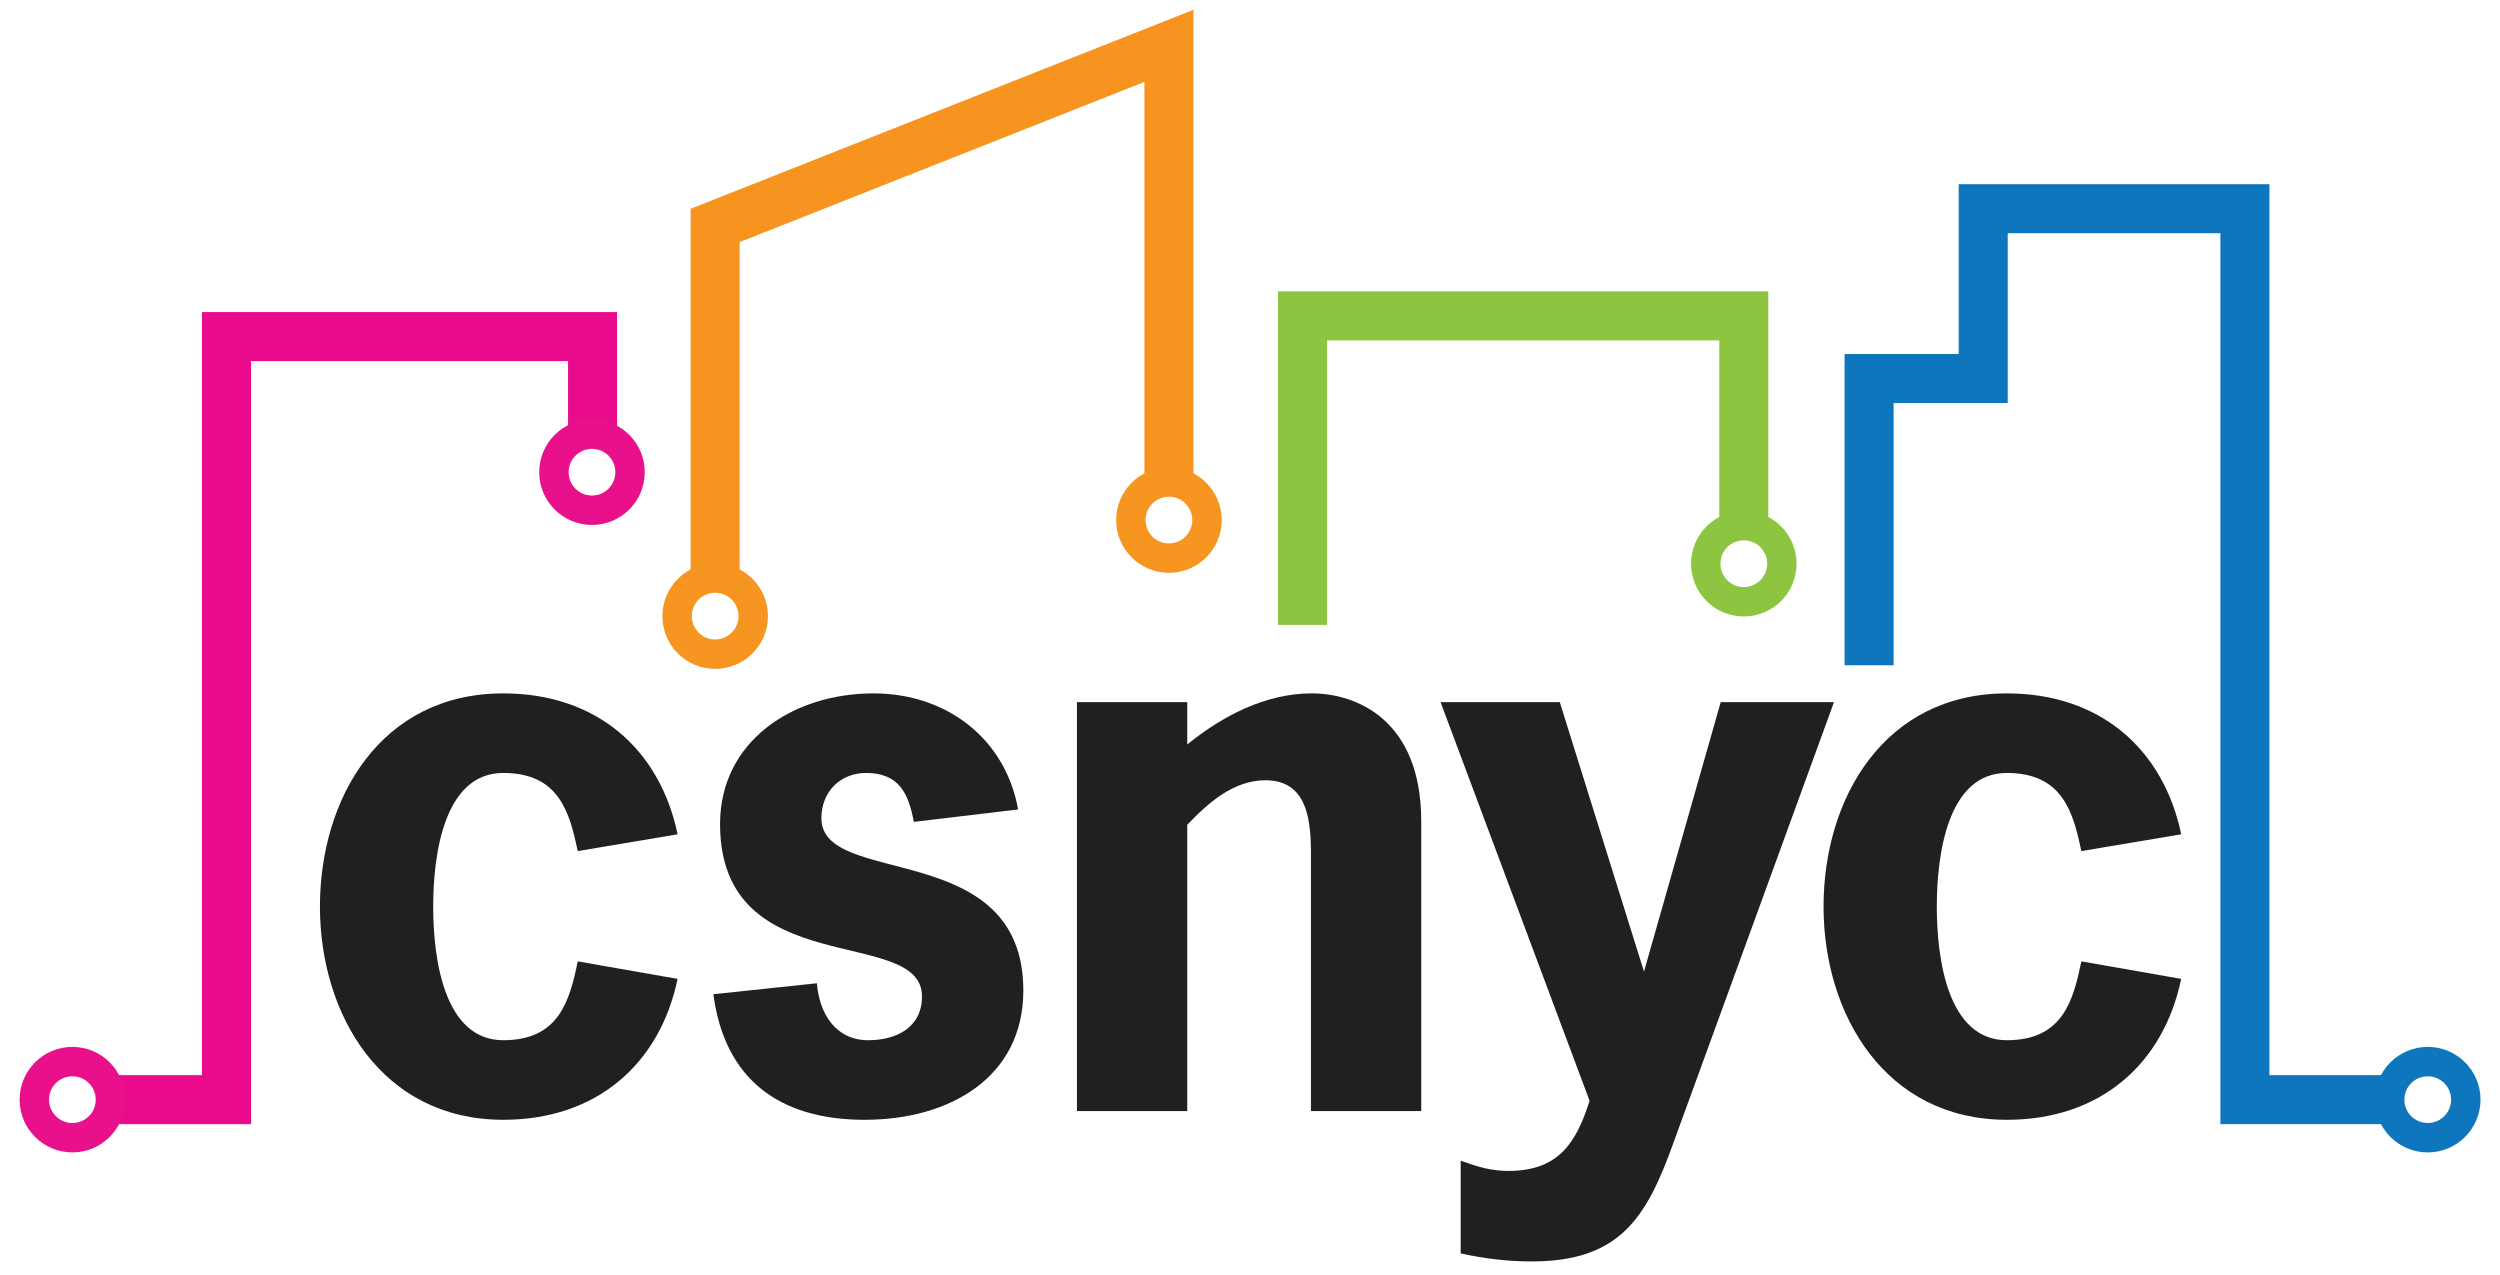 <?xml version="1.0" encoding="UTF-8" standalone="no"?>
<svg width="255px" height="130px" viewBox="0 0 255 130" version="1.1" xmlns="http://www.w3.org/2000/svg" xmlns:xlink="http://www.w3.org/1999/xlink">
    <!-- Generator: Sketch 3.8.3 (29802) - http://www.bohemiancoding.com/sketch -->
    <title>Group@2x</title>
    <desc>Created with Sketch.</desc>
    <defs></defs>
    <g id="Page-1" stroke="none" stroke-width="1" fill="none" fill-rule="evenodd">
        <g id="Artboard-1" transform="translate(-87, -77)">
            <g id="Group" transform="translate(90, 81)">
                <path d="M66.116,95.846 C64.292,104.559 57.831,110.219 48.331,110.219 C35.942,110.219 29.634,99.494 29.634,88.473 C29.634,77.374 35.866,66.725 48.331,66.725 C57.831,66.725 64.292,72.385 66.116,81.098 L55.931,82.811 C55.095,78.865 54.031,74.842 48.331,74.842 C42.251,74.842 41.186,83.258 41.186,88.473 C41.186,93.686 42.251,102.102 48.331,102.102 C54.031,102.102 55.095,98.079 55.931,94.059 L66.116,95.846 Z" id="Fill-1" fill="#221F20"></path>
                <path d="M90.207,79.832 C89.675,76.928 88.687,74.843 85.343,74.843 C82.683,74.843 80.782,76.778 80.782,79.459 C80.782,86.609 101.379,81.395 101.379,97.037 C101.379,105.899 93.855,110.22 85.19,110.22 C76.45,110.22 70.902,106.049 69.762,97.41 L80.326,96.293 C80.554,99.27 82.15,102.102 85.571,102.102 C88.383,102.102 91.043,100.836 91.043,97.633 C91.043,90.334 70.446,96.293 70.446,80.057 C70.446,71.641 77.818,66.725 86.103,66.725 C93.551,66.725 99.555,71.343 100.848,78.565 L90.207,79.832 Z" id="Fill-3" fill="#221F20"></path>
                <path d="M118.099,71.938 C121.672,69.034 126.08,66.725 130.792,66.725 C135.428,66.725 141.965,69.481 141.965,79.757 L141.965,109.326 L130.716,109.326 L130.716,84.227 C130.716,80.876 130.945,75.587 126.08,75.587 C122.811,75.587 120.227,77.897 118.099,80.129 L118.099,109.326 L106.85,109.326 L106.85,67.618 L118.099,67.618 L118.099,71.938 Z" id="Fill-5" fill="#221F20"></path>
                <path d="M167.65,112.678 C164.915,120.275 162.178,124.668 153.21,124.668 C150.778,124.668 148.345,124.37 145.989,123.849 L145.989,114.391 C147.662,114.987 149.029,115.434 150.853,115.434 C155.946,115.434 157.77,112.604 159.138,108.282 L143.937,67.617 L156.098,67.617 L164.686,95.1 L172.514,67.617 L184.067,67.617 L167.65,112.678 Z" id="Fill-7" fill="#221F20"></path>
                <path d="M219.484,95.846 C217.66,104.559 211.2,110.219 201.699,110.219 C189.31,110.219 183.002,99.494 183.002,88.473 C183.002,77.374 189.234,66.725 201.699,66.725 C211.2,66.725 217.66,72.385 219.484,81.098 L209.299,82.811 C208.463,78.865 207.399,74.842 201.699,74.842 C195.619,74.842 194.554,83.258 194.554,88.473 C194.554,93.686 195.619,102.102 201.699,102.102 C207.399,102.102 208.463,98.079 209.299,94.059 L219.484,95.846 Z" id="Fill-9" fill="#221F20"></path>
                <polyline id="Stroke-11" stroke="#E90B8B" stroke-width="5" points="8.172 108.164 20.102 108.164 20.102 30.332 57.441 30.332 57.441 40.369"></polyline>
                <polyline id="Stroke-13" stroke="#F79420" stroke-width="5" points="69.946 55.766 69.946 18.993 116.231 0.678 116.231 44.976"></polyline>
                <polyline id="Stroke-15" stroke="#8DC540" stroke-width="5" points="129.861 59.74 129.861 28.221 174.868 28.221 174.868 50.37"></polyline>
                <polyline id="Stroke-17" stroke="#0E76BC" stroke-width="5" points="187.647 63.858 187.647 34.61 199.288 34.61 199.288 17.289 225.981 17.289 225.981 108.164 240.746 108.164"></polyline>
                <path d="M0.5,108.164 C0.5,106.019 2.238,104.282 4.382,104.282 C6.526,104.282 8.265,106.019 8.265,108.164 C8.265,110.309 6.526,112.046 4.382,112.046 C2.238,112.046 0.5,110.309 0.5,108.164 L0.5,108.164 Z" id="Stroke-19" stroke="#E8118B" stroke-width="3"></path>
                <path d="M53.5,44.164 C53.5,42.02 55.238,40.282 57.382,40.282 C59.526,40.282 61.265,42.02 61.265,44.164 C61.265,46.309 59.526,48.046 57.382,48.046 C55.238,48.046 53.5,46.309 53.5,44.164 L53.5,44.164 Z" id="Stroke-21" stroke="#E8118B" stroke-width="3"></path>
                <path d="M66.064,58.844 C66.064,56.7 67.802,54.963 69.945,54.963 C72.09,54.963 73.829,56.7 73.829,58.844 C73.829,60.989 72.09,62.727 69.945,62.727 C67.802,62.727 66.064,60.989 66.064,58.844 L66.064,58.844 Z" id="Stroke-23" stroke="#F79521" stroke-width="3"></path>
                <path d="M112.349,49.047 C112.349,46.902 114.087,45.165 116.231,45.165 C118.375,45.165 120.114,46.902 120.114,49.047 C120.114,51.191 118.375,52.929 116.231,52.929 C114.087,52.929 112.349,51.191 112.349,49.047 L112.349,49.047 Z" id="Stroke-25" stroke="#F79521" stroke-width="3"></path>
                <path d="M170.986,53.497 C170.986,51.353 172.723,49.615 174.868,49.615 C177.011,49.615 178.751,51.353 178.751,53.497 C178.751,55.642 177.011,57.379 174.868,57.379 C172.723,57.379 170.986,55.642 170.986,53.497 L170.986,53.497 Z" id="Stroke-27" stroke="#8EC540" stroke-width="3"></path>
                <path d="M240.746,108.164 C240.746,106.019 242.484,104.282 244.629,104.282 C246.772,104.282 248.512,106.019 248.512,108.164 C248.512,110.309 246.772,112.046 244.629,112.046 C242.484,112.046 240.746,110.309 240.746,108.164 L240.746,108.164 Z" id="Stroke-29" stroke="#0E76BC" stroke-width="3"></path>
            </g>
        </g>
    </g>
</svg>